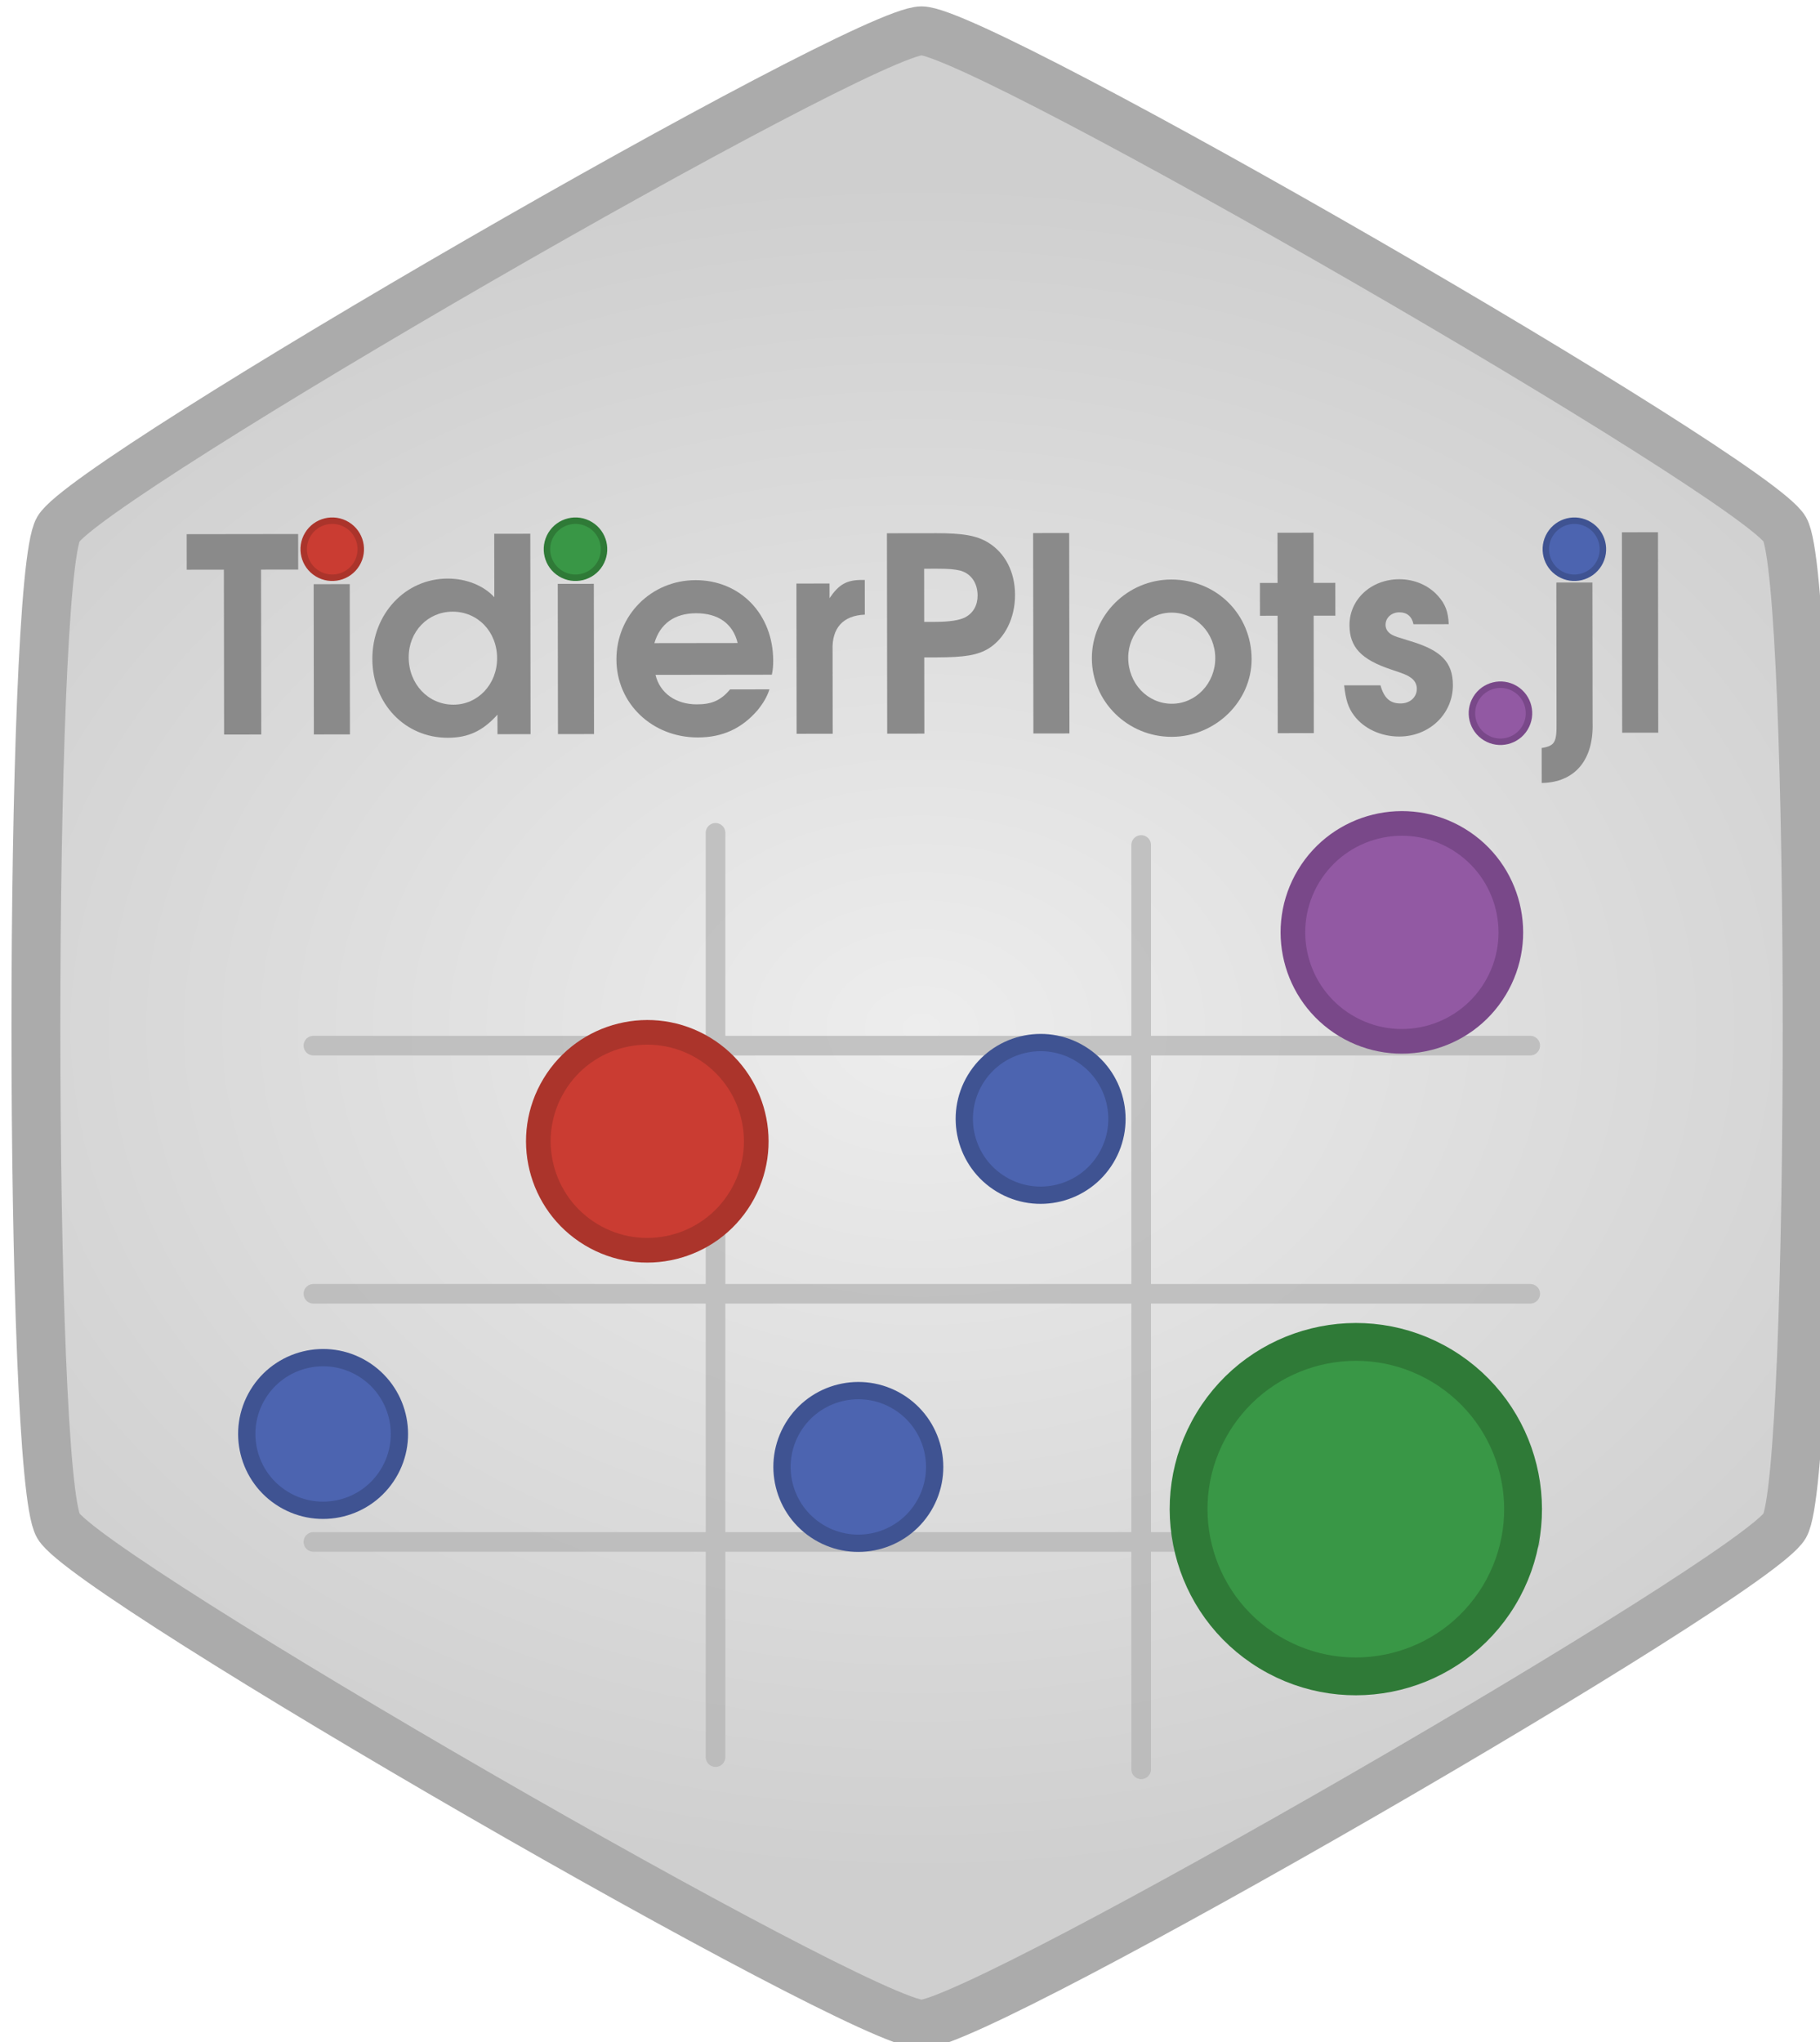 <?xml version="1.0" encoding="UTF-8" standalone="no"?>
<!-- Created with Inkscape (http://www.inkscape.org/) -->

<svg
   width="76.476mm"
   height="85.814mm"
   viewBox="0 0 76.476 85.814"
   version="1.1"
   id="svg5"
   xml:space="preserve"
   inkscape:version="1.2.2 (b0a8486541, 2022-12-01)"
   sodipodi:docname="TidierPlots_logo.svg"
   inkscape:export-filename="TidierPlots.png"
   inkscape:export-xdpi="400"
   inkscape:export-ydpi="400"
   xmlns:inkscape="http://www.inkscape.org/namespaces/inkscape"
   xmlns:sodipodi="http://sodipodi.sourceforge.net/DTD/sodipodi-0.dtd"
   xmlns:xlink="http://www.w3.org/1999/xlink"
   xmlns="http://www.w3.org/2000/svg"
   xmlns:svg="http://www.w3.org/2000/svg"><sodipodi:namedview
     id="namedview7"
     pagecolor="#ffffff"
     bordercolor="#000000"
     borderopacity="0.25"
     inkscape:showpageshadow="2"
     inkscape:pageopacity="0.0"
     inkscape:pagecheckerboard="0"
     inkscape:deskcolor="#d1d1d1"
     inkscape:document-units="mm"
     showgrid="false"
     inkscape:zoom="2.7733192"
     inkscape:cx="96.09424"
     inkscape:cy="202.64526"
     inkscape:window-width="1920"
     inkscape:window-height="1030"
     inkscape:window-x="0"
     inkscape:window-y="0"
     inkscape:window-maximized="1"
     inkscape:current-layer="layer1" /><defs
     id="defs2"><linearGradient
       inkscape:collect="always"
       id="linearGradient7085"><stop
         style="stop-color:#ededed;stop-opacity:1;"
         offset="0"
         id="stop7083" /><stop
         style="stop-color:#cfcfcf;stop-opacity:1;"
         offset="1"
         id="stop7081" /></linearGradient><rect
       x="31.671"
       y="-63.965"
       width="161.68"
       height="54.831"
       id="rect6832" /><filter
       inkscape:label="Pixellize"
       inkscape:menu="Pixel Tools"
       inkscape:menu-tooltip="Reduce or remove antialiasing around shapes"
       style="color-interpolation-filters:sRGB"
       id="filter9172"
       x="-0.014"
       y="-0.012"
       width="1.028"
       height="1.025"><feColorMatrix
         values="1 0 0 0 0 0 1 0 0 0 0 0 1 0 0 0 0 0 1000 -500 "
         id="feColorMatrix9170" /></filter><filter
       inkscape:label="Melted Rainbow"
       inkscape:menu="Textures"
       inkscape:menu-tooltip="Smooth rainbow colors slightly melted along the edges"
       style="color-interpolation-filters:sRGB"
       id="filter9172-6"
       x="-0.744"
       y="-0.661"
       width="2.488"
       height="2.322"><feColorMatrix
         values="1 0 0 0 0 0 1 0 0 0 0 0 1 0 0 0 0 0 1000 -500 "
         id="feColorMatrix9170-3"
         result="fbSourceGraphic" /><feColorMatrix
         result="fbSourceGraphicAlpha"
         in="fbSourceGraphic"
         values="0 0 0 -1 0 0 0 0 -1 0 0 0 0 -1 0 0 0 0 1 0"
         id="feColorMatrix9503" /><feGaussianBlur
         id="feGaussianBlur9505"
         result="result8"
         stdDeviation="23.421"
         in="fbSourceGraphic" /><feTurbulence
         id="feTurbulence9507"
         baseFrequency="0.015"
         numOctaves="2"
         type="fractalNoise"
         result="result7"
         seed="20" /><feComposite
         in2="result8"
         id="feComposite9509"
         in="fbSourceGraphic"
         operator="in"
         result="result6" /><feComposite
         in2="result7"
         id="feComposite9511"
         in="result6"
         operator="arithmetic"
         result="result2"
         k3="1"
         k1="0"
         k2="0"
         k4="0" /><feComposite
         in2="result6"
         id="feComposite9513"
         operator="in"
         in="result2"
         result="fbSourceGraphic" /><feComposite
         in2="fbSourceGraphic"
         id="feComposite9515"
         in="fbSourceGraphic"
         k2="2.5"
         operator="arithmetic"
         k1="0"
         k3="0"
         k4="0" /></filter><linearGradient
       id="linearGradient1233"><stop
         id="stop1229"
         offset="0"
         style="stop-color:#838383;stop-opacity:1;" /><stop
         id="stop1231"
         offset="1"
         style="stop-color:#fefefe;stop-opacity:1" /></linearGradient><filter
       color-interpolation-filters="sRGB"
       filterUnits="objectBoundingBox"
       height="1.108"
       width="1.084"
       y="-0.045"
       x="-0.042"
       id="Tzcz4vEdmITS7wQ3AsSx9hYNK6Mdtix6"><feGaussianBlur
         id="feGaussianBlur2"
         stdDeviation="4.294"
         in="SourceGraphic" /><feOffset
         id="feOffset4"
         result="pf_100_offsetBlur"
         dy="4"
         dx="0" /><feFlood
         id="feFlood6"
         flood-opacity="0.4"
         flood-color="#000000" /><feComposite
         id="feComposite8"
         result="pf_100_dropShadow"
         operator="in"
         in2="pf_100_offsetBlur" /><feBlend
         id="feBlend10"
         mode="normal"
         in2="pf_100_dropShadow"
         in="SourceGraphic" /></filter><linearGradient
       gradientUnits="userSpaceOnUse"
       gradientTransform="matrix(244.648,0,0,228.338,1.353,283.643)"
       y2="0"
       x2="0.5"
       y1="1"
       x1="0.5"
       id="_lgradient_0-2"><stop
         id="stop15-9"
         style="stop-color:rgb(77,77,77)"
         stop-opacity="1"
         offset="0%" /><stop
         id="stop17-1"
         style="stop-color:rgb(51,51,51)"
         stop-opacity="1"
         offset="100%" /></linearGradient><linearGradient
       gradientUnits="userSpaceOnUse"
       y2="-187.655"
       x2="594.392"
       y1="-187.655"
       x1="242.26"
       id="linearGradient1235"
       xlink:href="#linearGradient902" /><linearGradient
       y2="-385.173"
       x2="507.677"
       y1="263.901"
       x1="418.455"
       gradientUnits="userSpaceOnUse"
       id="linearGradient1237"
       xlink:href="#linearGradient902" /><linearGradient
       gradientUnits="userSpaceOnUse"
       gradientTransform="matrix(244.65,0,0,228.34,5.68,11.95)"
       y2="1"
       x2="0.517"
       y1="0"
       x1="0.517"
       id="linearGradient1366"><stop
         id="stop23-6"
         style="stop-color:rgb(255,255,255)"
         stop-opacity="1"
         offset="0%" /><stop
         id="stop25-1"
         style="stop-color:rgb(255,255,255)"
         stop-opacity="0.098"
         offset="12.5%" /><stop
         id="stop27-0"
         style="stop-color:rgb(0,0,0)"
         stop-opacity="0.098"
         offset="92.5%" /><stop
         id="stop29-6"
         style="stop-color:rgb(0,0,0)"
         stop-opacity="0.498"
         offset="100%" /></linearGradient><filter
       id="filter890"
       style="color-interpolation-filters:sRGB"><feFlood
         id="feFlood880"
         result="flood"
         flood-color="rgb(0,0,0)"
         flood-opacity="0.498" /><feComposite
         id="feComposite882"
         result="composite1"
         operator="in"
         in2="SourceGraphic"
         in="flood" /><feGaussianBlur
         id="feGaussianBlur884"
         result="blur"
         stdDeviation="5.2"
         in="composite1" /><feOffset
         id="feOffset886"
         result="offset"
         dy="3"
         dx="2.8" /><feComposite
         id="feComposite888"
         result="composite2"
         operator="over"
         in2="offset"
         in="SourceGraphic" /></filter><linearGradient
       id="linearGradient902"
       x1="0.181"
       y1="-0.028"
       x2="0.898"
       y2="0.881"
       gradientTransform="matrix(200,0,0,185,28,34)"
       gradientUnits="userSpaceOnUse"><stop
         offset="0%"
         stop-color="#f2f2f2"
         id="stop898" /><stop
         offset="100%"
         stop-color="#f9f9f9"
         id="stop900" /></linearGradient><filter
       id="filter890-3"
       style="color-interpolation-filters:sRGB"><feFlood
         id="feFlood880-6"
         result="flood"
         flood-color="rgb(0,0,0)"
         flood-opacity="0.498" /><feComposite
         id="feComposite882-7"
         result="composite1"
         operator="in"
         in2="SourceGraphic"
         in="flood" /><feGaussianBlur
         id="feGaussianBlur884-5"
         result="blur"
         stdDeviation="5.2"
         in="composite1" /><feOffset
         id="feOffset886-3"
         result="offset"
         dy="3"
         dx="2.8" /><feComposite
         id="feComposite888-5"
         result="composite2"
         operator="over"
         in2="offset"
         in="SourceGraphic" /></filter><linearGradient
       id="_lgradient_0-3"
       x1="0.5"
       y1="1"
       x2="0.5"
       y2="0"
       gradientTransform="matrix(244.648,0,0,228.338,5.68,11.95)"
       gradientUnits="userSpaceOnUse"><stop
         offset="0%"
         stop-opacity="1"
         style="stop-color:rgb(77,77,77)"
         id="stop15-6" /><stop
         offset="100%"
         stop-opacity="1"
         style="stop-color:rgb(51,51,51)"
         id="stop17-7" /></linearGradient><filter
       inkscape:label="Pixellize"
       inkscape:menu="Pixel Tools"
       inkscape:menu-tooltip="Reduce or remove antialiasing around shapes"
       style="color-interpolation-filters:sRGB"
       id="filter9172-9"
       x="-0.014"
       y="-0.012"
       width="1.028"
       height="1.025"><feColorMatrix
         values="1 0 0 0 0 0 1 0 0 0 0 0 1 0 0 0 0 0 1000 -500 "
         id="feColorMatrix9170-7" /></filter><rect
       x="31.671"
       y="-63.965"
       width="161.68"
       height="54.831"
       id="rect6832-3" /><filter
       inkscape:label="Pixellize"
       inkscape:menu="Pixel Tools"
       inkscape:menu-tooltip="Reduce or remove antialiasing around shapes"
       style="color-interpolation-filters:sRGB"
       id="filter9172-5"
       x="-0.014"
       y="-0.012"
       width="1.028"
       height="1.025"><feColorMatrix
         values="1 0 0 0 0 0 1 0 0 0 0 0 1 0 0 0 0 0 1000 -500 "
         id="feColorMatrix9170-4" /></filter><rect
       x="31.671"
       y="-63.965"
       width="161.68"
       height="54.831"
       id="rect6832-7" /><filter
       inkscape:label="Pixellize"
       inkscape:menu="Pixel Tools"
       inkscape:menu-tooltip="Reduce or remove antialiasing around shapes"
       style="color-interpolation-filters:sRGB"
       id="filter9172-9-5"
       x="-0.013"
       y="-0.013"
       width="1.025"
       height="1.025"><feColorMatrix
         values="1 0 0 0 0 0 1 0 0 0 0 0 1 0 0 0 0 0 1000 -500 "
         id="feColorMatrix9170-7-9" /></filter><rect
       x="31.671"
       y="-63.965"
       width="161.68"
       height="54.831"
       id="rect6832-3-4" /><filter
       inkscape:label="Pixellize"
       inkscape:menu="Pixel Tools"
       inkscape:menu-tooltip="Reduce or remove antialiasing around shapes"
       style="color-interpolation-filters:sRGB"
       id="filter9172-9-53"
       x="-0.014"
       y="-0.012"
       width="1.028"
       height="1.025"><feColorMatrix
         values="1 0 0 0 0 0 1 0 0 0 0 0 1 0 0 0 0 0 1000 -500 "
         id="feColorMatrix9170-7-5" /></filter><rect
       x="31.671"
       y="-63.965"
       width="161.68"
       height="54.831"
       id="rect6832-3-6" /><filter
       inkscape:label="Pixellize"
       inkscape:menu="Pixel Tools"
       inkscape:menu-tooltip="Reduce or remove antialiasing around shapes"
       style="color-interpolation-filters:sRGB"
       id="filter9172-9-53-3"
       x="-0.014"
       y="-0.012"
       width="1.028"
       height="1.025"><feColorMatrix
         values="1 0 0 0 0 0 1 0 0 0 0 0 1 0 0 0 0 0 1000 -500 "
         id="feColorMatrix9170-7-5-7" /></filter><filter
       inkscape:label="Pixellize"
       inkscape:menu="Pixel Tools"
       inkscape:menu-tooltip="Reduce or remove antialiasing around shapes"
       style="color-interpolation-filters:sRGB"
       id="filter9172-9-53-3-4"
       x="-0.014"
       y="-0.012"
       width="1.028"
       height="1.025"><feColorMatrix
         values="1 0 0 0 0 0 1 0 0 0 0 0 1 0 0 0 0 0 1000 -500 "
         id="feColorMatrix9170-7-5-7-7" /></filter><rect
       x="31.671"
       y="-63.965"
       width="161.68"
       height="54.831"
       id="rect6832-3-6-6" /><filter
       inkscape:label="Pixellize"
       inkscape:menu="Pixel Tools"
       inkscape:menu-tooltip="Reduce or remove antialiasing around shapes"
       style="color-interpolation-filters:sRGB"
       id="filter9172-9-53-3-6"
       x="-0.014"
       y="-0.012"
       width="1.028"
       height="1.025"><feColorMatrix
         values="1 0 0 0 0 0 1 0 0 0 0 0 1 0 0 0 0 0 1000 -500 "
         id="feColorMatrix9170-7-5-7-3" /></filter><radialGradient
       inkscape:collect="always"
       xlink:href="#linearGradient7085"
       id="radialGradient5120-2-3"
       cx="39.333"
       cy="46.897"
       fx="39.333"
       fy="46.897"
       r="37.779"
       gradientTransform="matrix(1.281,0,0,0.959,-11.054,1.944)"
       gradientUnits="userSpaceOnUse" /><filter
       inkscape:label="Pixellize"
       inkscape:menu="Pixel Tools"
       inkscape:menu-tooltip="Reduce or remove antialiasing around shapes"
       style="color-interpolation-filters:sRGB"
       id="filter9172-9-535"
       x="-0.014"
       y="-0.012"
       width="1.028"
       height="1.025"><feColorMatrix
         values="1 0 0 0 0 0 1 0 0 0 0 0 1 0 0 0 0 0 1000 -500 "
         id="feColorMatrix9170-7-6" /></filter><rect
       x="31.671"
       y="-63.965"
       width="161.68"
       height="54.831"
       id="rect6832-3-2" /></defs><g
     inkscape:label="Layer 1"
     inkscape:groupmode="layer"
     id="layer1"
     transform="translate(-72.034,-132.096)"><g
       style="isolation:isolate;fill:url(#linearGradient1235);fill-opacity:1"
       transform="matrix(0.079,0,0,0.079,20.453,116.194)"
       id="g1227" /><g
       transform="matrix(0.304,0,0,0.283,-73.909,-20.3)"
       id="g927-0"
       style="isolation:isolate" /><path
       sodipodi:type="star"
       style="fill:url(#radialGradient5120-2-3);fill-opacity:1;stroke:#ababab;stroke-width:2.084;stroke-linecap:round;stroke-linejoin:bevel;stroke-dasharray:none;stroke-opacity:1;paint-order:markers fill stroke;filter:url(#filter9172-9-535);stop-color:#000000"
       id="path234-3-6-9"
       inkscape:flatsided="true"
       sodipodi:sides="6"
       sodipodi:cx="39.333382"
       sodipodi:cy="46.897167"
       sodipodi:r1="42.519161"
       sodipodi:r2="36.822674"
       sodipodi:arg1="0.52359878"
       sodipodi:arg2="1.0471976"
       inkscape:rounded="0.06"
       inkscape:randomized="0"
       d="m 76.156,68.157 c -1.276,2.209 -34.272,21.26 -36.823,21.26 -2.551,0 -35.547,-19.05 -36.823,-21.26 -1.276,-2.209 -1.276,-40.31 2e-7,-42.519 1.276,-2.209 34.272,-21.26 36.823,-21.26 2.551,0 35.547,19.05 36.823,21.26 1.276,2.209 1.276,40.31 -1e-6,42.519 z"
       transform="matrix(0.985,0,0,0.985,72.013,129.078)"
       inkscape:export-filename="../../../TidierPlots_logo.png"
       inkscape:export-xdpi="400"
       inkscape:export-ydpi="400" /><g
       id="g3202-1"
       transform="matrix(1.038,0,0,1.038,54.29,20.102)"
       style="opacity:0.729;stroke:#b3b3b3;stroke-opacity:1"><path
         style="fill:none;stroke:#b3b3b3;stroke-width:0.794;stroke-linecap:round;stroke-linejoin:round;stroke-dasharray:none;stroke-opacity:1;stop-color:#000000"
         d="M 46.06,179.026 V 141.609"
         id="path1292-1-2" /><path
         style="fill:none;stroke:#b3b3b3;stroke-width:0.794;stroke-linecap:round;stroke-linejoin:round;stroke-dasharray:none;stroke-opacity:1;stop-color:#000000"
         d="M 63.291,179.519 V 142.102"
         id="path1292-3-2-7" /><path
         style="fill:none;stroke:#b3b3b3;stroke-width:0.794;stroke-linecap:round;stroke-linejoin:round;stroke-dasharray:none;stroke-opacity:1;stop-color:#000000"
         d="M 29.782,150.223 H 79.04"
         id="path1292-6-70-0" /><path
         style="fill:none;stroke:#b3b3b3;stroke-width:0.794;stroke-linecap:round;stroke-linejoin:round;stroke-dasharray:none;stroke-opacity:1;stop-color:#000000"
         d="M 29.782,160.269 H 79.04"
         id="path1292-6-7-9-9" /><path
         style="fill:none;stroke:#b3b3b3;stroke-width:0.794;stroke-linecap:round;stroke-linejoin:round;stroke-dasharray:none;stroke-opacity:1;stop-color:#000000"
         d="M 29.782,170.315 H 79.04"
         id="path1292-6-5-3-3" /></g><g
       id="g53463-0-6"
       transform="matrix(1.032,0.624,-0.624,1.032,98.394,116.39)"
       style="fill:#999999;fill-opacity:1"><g
         aria-label="TidierPlots.jl"
         transform="matrix(0.404,-0.245,0.245,0.404,-5.062,74.009)"
         id="text6830-6-0"
         style="font-weight:600;font-size:20px;line-height:1.25;font-family:'URW Gothic';-inkscape-font-specification:'URW Gothic, Semi-Bold';text-align:center;white-space:pre;shape-inside:url(#rect6832-3-2);display:inline;fill:#8a8a8a;stroke-width:1.844;stroke-linecap:round;stroke-linejoin:bevel;stroke-opacity:0.419;paint-order:markers fill stroke;stop-color:#000000"><path
           d="m 60.541,-46.685 h 2.74 v -12.16 h 2.74 v -2.62 h -8.22 v 2.62 h 2.74 z"
           id="path849" /><path
           d="m 67.161,-46.685 h 2.66 v -11.08 h -2.66 z m 0,-12.28 h 2.66 v -2.5 h -2.66 z"
           id="path851" /><path
           d="m 83.141,-61.465 h -2.66 v 4.68 c -0.78,-0.86 -2.06,-1.38 -3.44,-1.38 -3.12,0 -5.56,2.6 -5.56,5.92 0,3.3 2.4,5.82 5.56,5.82 1.5,0 2.58,-0.5 3.66,-1.7 v 1.44 h 2.44 z m -5.74,5.74 c 1.86,0 3.28,1.48 3.28,3.44 0,1.92 -1.42,3.42 -3.22,3.42 -1.86,0 -3.3,-1.52 -3.3,-3.5 0,-1.9 1.42,-3.36 3.24,-3.36 z"
           id="path853" /><path
           d="m 85.161,-46.685 h 2.66 v -11.08 h -2.66 z m 0,-12.28 h 2.66 v -2.5 h -2.66 z"
           id="path855" /><path
           d="m 100.941,-51.045 c 0.08,-0.4 0.1,-0.64 0.1,-1.04 0,-3.42 -2.42,-5.94 -5.72,-5.94 -3.26,0 -5.84,2.58 -5.84,5.84 0,3.24 2.62,5.76 6,5.76 1.82,0 3.24,-0.66 4.4,-2 0.42,-0.52 0.7,-0.98 0.88,-1.54 h -2.9 c -0.68,0.8 -1.34,1.1 -2.44,1.1 -1.58,0 -2.74,-0.84 -3.06,-2.18 z m -8.66,-2.34 c 0.42,-1.44 1.5,-2.2 3.08,-2.2 1.64,0 2.72,0.78 3.06,2.2 z"
           id="path857" /><path
           d="m 102.761,-46.685 h 2.66 v -6.16 c -0.06,-1.64 0.78,-2.56 2.38,-2.62 v -2.56 h -0.2 c -1.14,0 -1.7,0.32 -2.4,1.34 v -1.08 h -2.44 z"
           id="path859" /><path
           d="m 109.441,-46.685 h 2.74 v -5.62 h 0.88 c 2.1,0 3.06,-0.16 3.88,-0.66 1.2,-0.76 1.94,-2.24 1.94,-3.94 0,-1.7 -0.72,-3.1 -2,-3.88 -0.84,-0.5 -1.84,-0.68 -3.78,-0.68 h -3.66 z m 2.74,-8.24 v -3.92 h 0.92 c 0.9,0 1.32,0.04 1.74,0.14 0.8,0.22 1.28,0.92 1.28,1.84 0,0.72 -0.32,1.28 -0.9,1.6 -0.42,0.22 -1.16,0.34 -2.24,0.34 z"
           id="path861" /><path
           d="m 120.221,-46.685 h 2.66 v -14.78 h -2.66 z"
           id="path863" /><path
           d="m 130.401,-58.025 c -3.22,0 -5.86,2.62 -5.86,5.8 0,3.2 2.64,5.8 5.88,5.8 3.22,0 5.9,-2.6 5.9,-5.72 0,-3.3 -2.58,-5.88 -5.92,-5.88 z m 0.02,2.44 c 1.78,0 3.22,1.5 3.22,3.36 0,1.86 -1.44,3.36 -3.2,3.36 -1.8,0 -3.22,-1.5 -3.22,-3.4 0,-1.82 1.44,-3.32 3.2,-3.32 z"
           id="path865" /><path
           d="m 138.241,-46.685 h 2.66 v -8.66 h 1.6 v -2.42 h -1.6 v -3.7 h -2.66 v 3.7 h -1.3 v 2.42 h 1.3 z"
           id="path867" /><path
           d="m 143.141,-50.205 c 0.12,1.08 0.3,1.66 0.74,2.24 0.72,0.96 1.98,1.54 3.32,1.54 2.22,0 3.96,-1.66 3.96,-3.78 0,-1.68 -0.84,-2.56 -3.08,-3.24 -1.1,-0.34 -1.1,-0.34 -1.36,-0.46 -0.32,-0.16 -0.52,-0.42 -0.52,-0.76 0,-0.52 0.44,-0.92 1.02,-0.92 0.56,0 0.92,0.3 1.04,0.88 h 2.6 c -0.04,-0.94 -0.26,-1.5 -0.8,-2.1 -0.7,-0.78 -1.74,-1.22 -2.84,-1.22 -2.08,0 -3.68,1.48 -3.68,3.38 0,1.62 0.86,2.54 3.08,3.28 1,0.34 1.1,0.38 1.38,0.56 0.32,0.2 0.5,0.5 0.5,0.86 0,0.62 -0.5,1.08 -1.2,1.08 -0.78,0 -1.22,-0.4 -1.48,-1.34 z"
           id="path869" /><path
           d="m 153.201,-46.685 h 2.66 v -2.56 h -2.66 z"
           id="path871" /><path
           d="m 158.801,-57.765 v 10.28 c 0.02,1.5 -0.12,1.76 -1.1,1.92 v 2.58 c 2.44,-0.04 3.84,-1.68 3.76,-4.44 v -10.34 z m 0,-1.2 h 2.66 v -2.5 h -2.66 z"
           id="path873" /><path
           d="m 163.641,-46.685 h 2.66 v -14.78 h -2.66 z"
           id="path875" /></g></g><g
       id="g7409-7-6"
       transform="matrix(3.256,0,0,3.256,-431.869,151.515)"><circle
         style="fill:#4c64b0;fill-opacity:1;stroke:#3f5392;stroke-width:0.223;stroke-linecap:round;stroke-linejoin:bevel;stroke-dasharray:none;stroke-opacity:1;paint-order:markers fill stroke;stop-color:#000000"
         id="path7164-3-5-3-1-2"
         cx="142.491"
         cy="-71.503"
         r="0.985"
         transform="rotate(31.16)" /><circle
         style="fill:#4c64b0;fill-opacity:1;stroke:#3f5392;stroke-width:0.223;stroke-linecap:round;stroke-linejoin:bevel;stroke-dasharray:none;stroke-opacity:1;paint-order:markers fill stroke;stop-color:#000000"
         id="path7164-3-5-3-7-1-6"
         cx="148.622"
         cy="-74.713"
         r="0.985"
         transform="rotate(31.16)" /><circle
         style="fill:#4c64b0;fill-opacity:1;stroke:#3f5392;stroke-width:0.223;stroke-linecap:round;stroke-linejoin:bevel;stroke-dasharray:none;stroke-opacity:1;paint-order:markers fill stroke;stop-color:#000000"
         id="path7164-3-5-3-6-5-1"
         cx="148.311"
         cy="-79.774"
         r="0.985"
         transform="rotate(31.16)" /><circle
         style="fill:#ca3c32;fill-opacity:1;stroke:#ab342b;stroke-width:0.318;stroke-linecap:round;stroke-linejoin:bevel;stroke-dasharray:none;stroke-opacity:1;paint-order:markers fill stroke;stop-color:#000000"
         id="path7164-1-89-9-8"
         cx="144.117"
         cy="-76.9"
         r="1.406"
         transform="rotate(31.16)" /><circle
         style="fill:#9259a3;fill-opacity:1;stroke:#794889;stroke-width:0.318;stroke-linecap:round;stroke-linejoin:bevel;stroke-dasharray:none;stroke-opacity:1;paint-order:markers fill stroke;stop-color:#000000"
         id="path7164-0-4-6-7-7"
         cx="151.055"
         cy="-84.246"
         r="1.406"
         transform="rotate(31.16)" /><circle
         style="fill:#399746;fill-opacity:1;stroke:#2f7a37;stroke-width:0.488;stroke-linecap:round;stroke-linejoin:bevel;stroke-dasharray:none;stroke-opacity:1;paint-order:markers fill stroke;stop-color:#000000"
         id="path7164-0-4-6-0-7-9"
         cx="154.398"
         cy="-77.569"
         r="2.158"
         transform="rotate(31.16)" /></g><circle
       style="fill:#ca3c32;fill-opacity:1;stroke:#ab342b;stroke-width:0.271;stroke-linecap:round;stroke-linejoin:bevel;stroke-dasharray:none;stroke-opacity:1;paint-order:markers fill stroke;stop-color:#000000"
       id="path7164-1-2"
       cx="154.044"
       cy="88.003"
       r="1.199"
       transform="rotate(31.267)" /><circle
       style="fill:#399746;fill-opacity:1;stroke:#2f7a37;stroke-width:0.271;stroke-linecap:round;stroke-linejoin:bevel;stroke-dasharray:none;stroke-opacity:1;paint-order:markers fill stroke;stop-color:#000000"
       id="path7164-45-5-0"
       cx="162.781"
       cy="82.698"
       r="1.199"
       transform="rotate(31.267)" /><circle
       style="fill:#4c64b0;fill-opacity:1;stroke:#3f5392;stroke-width:0.271;stroke-linecap:round;stroke-linejoin:bevel;stroke-dasharray:none;stroke-opacity:1;paint-order:markers fill stroke;stop-color:#000000"
       id="path7164-3-5-2"
       cx="198.658"
       cy="60.913"
       r="1.199"
       transform="rotate(31.267)" /><circle
       style="fill:#9259a3;fill-opacity:1;stroke:#794889;stroke-width:0.271;stroke-linecap:round;stroke-linejoin:bevel;stroke-dasharray:none;stroke-opacity:1;paint-order:markers fill stroke;stop-color:#000000"
       id="path7164-0-4-5-3"
       cx="199.58"
       cy="68.416"
       r="1.199"
       transform="rotate(31.267)" /></g></svg>

